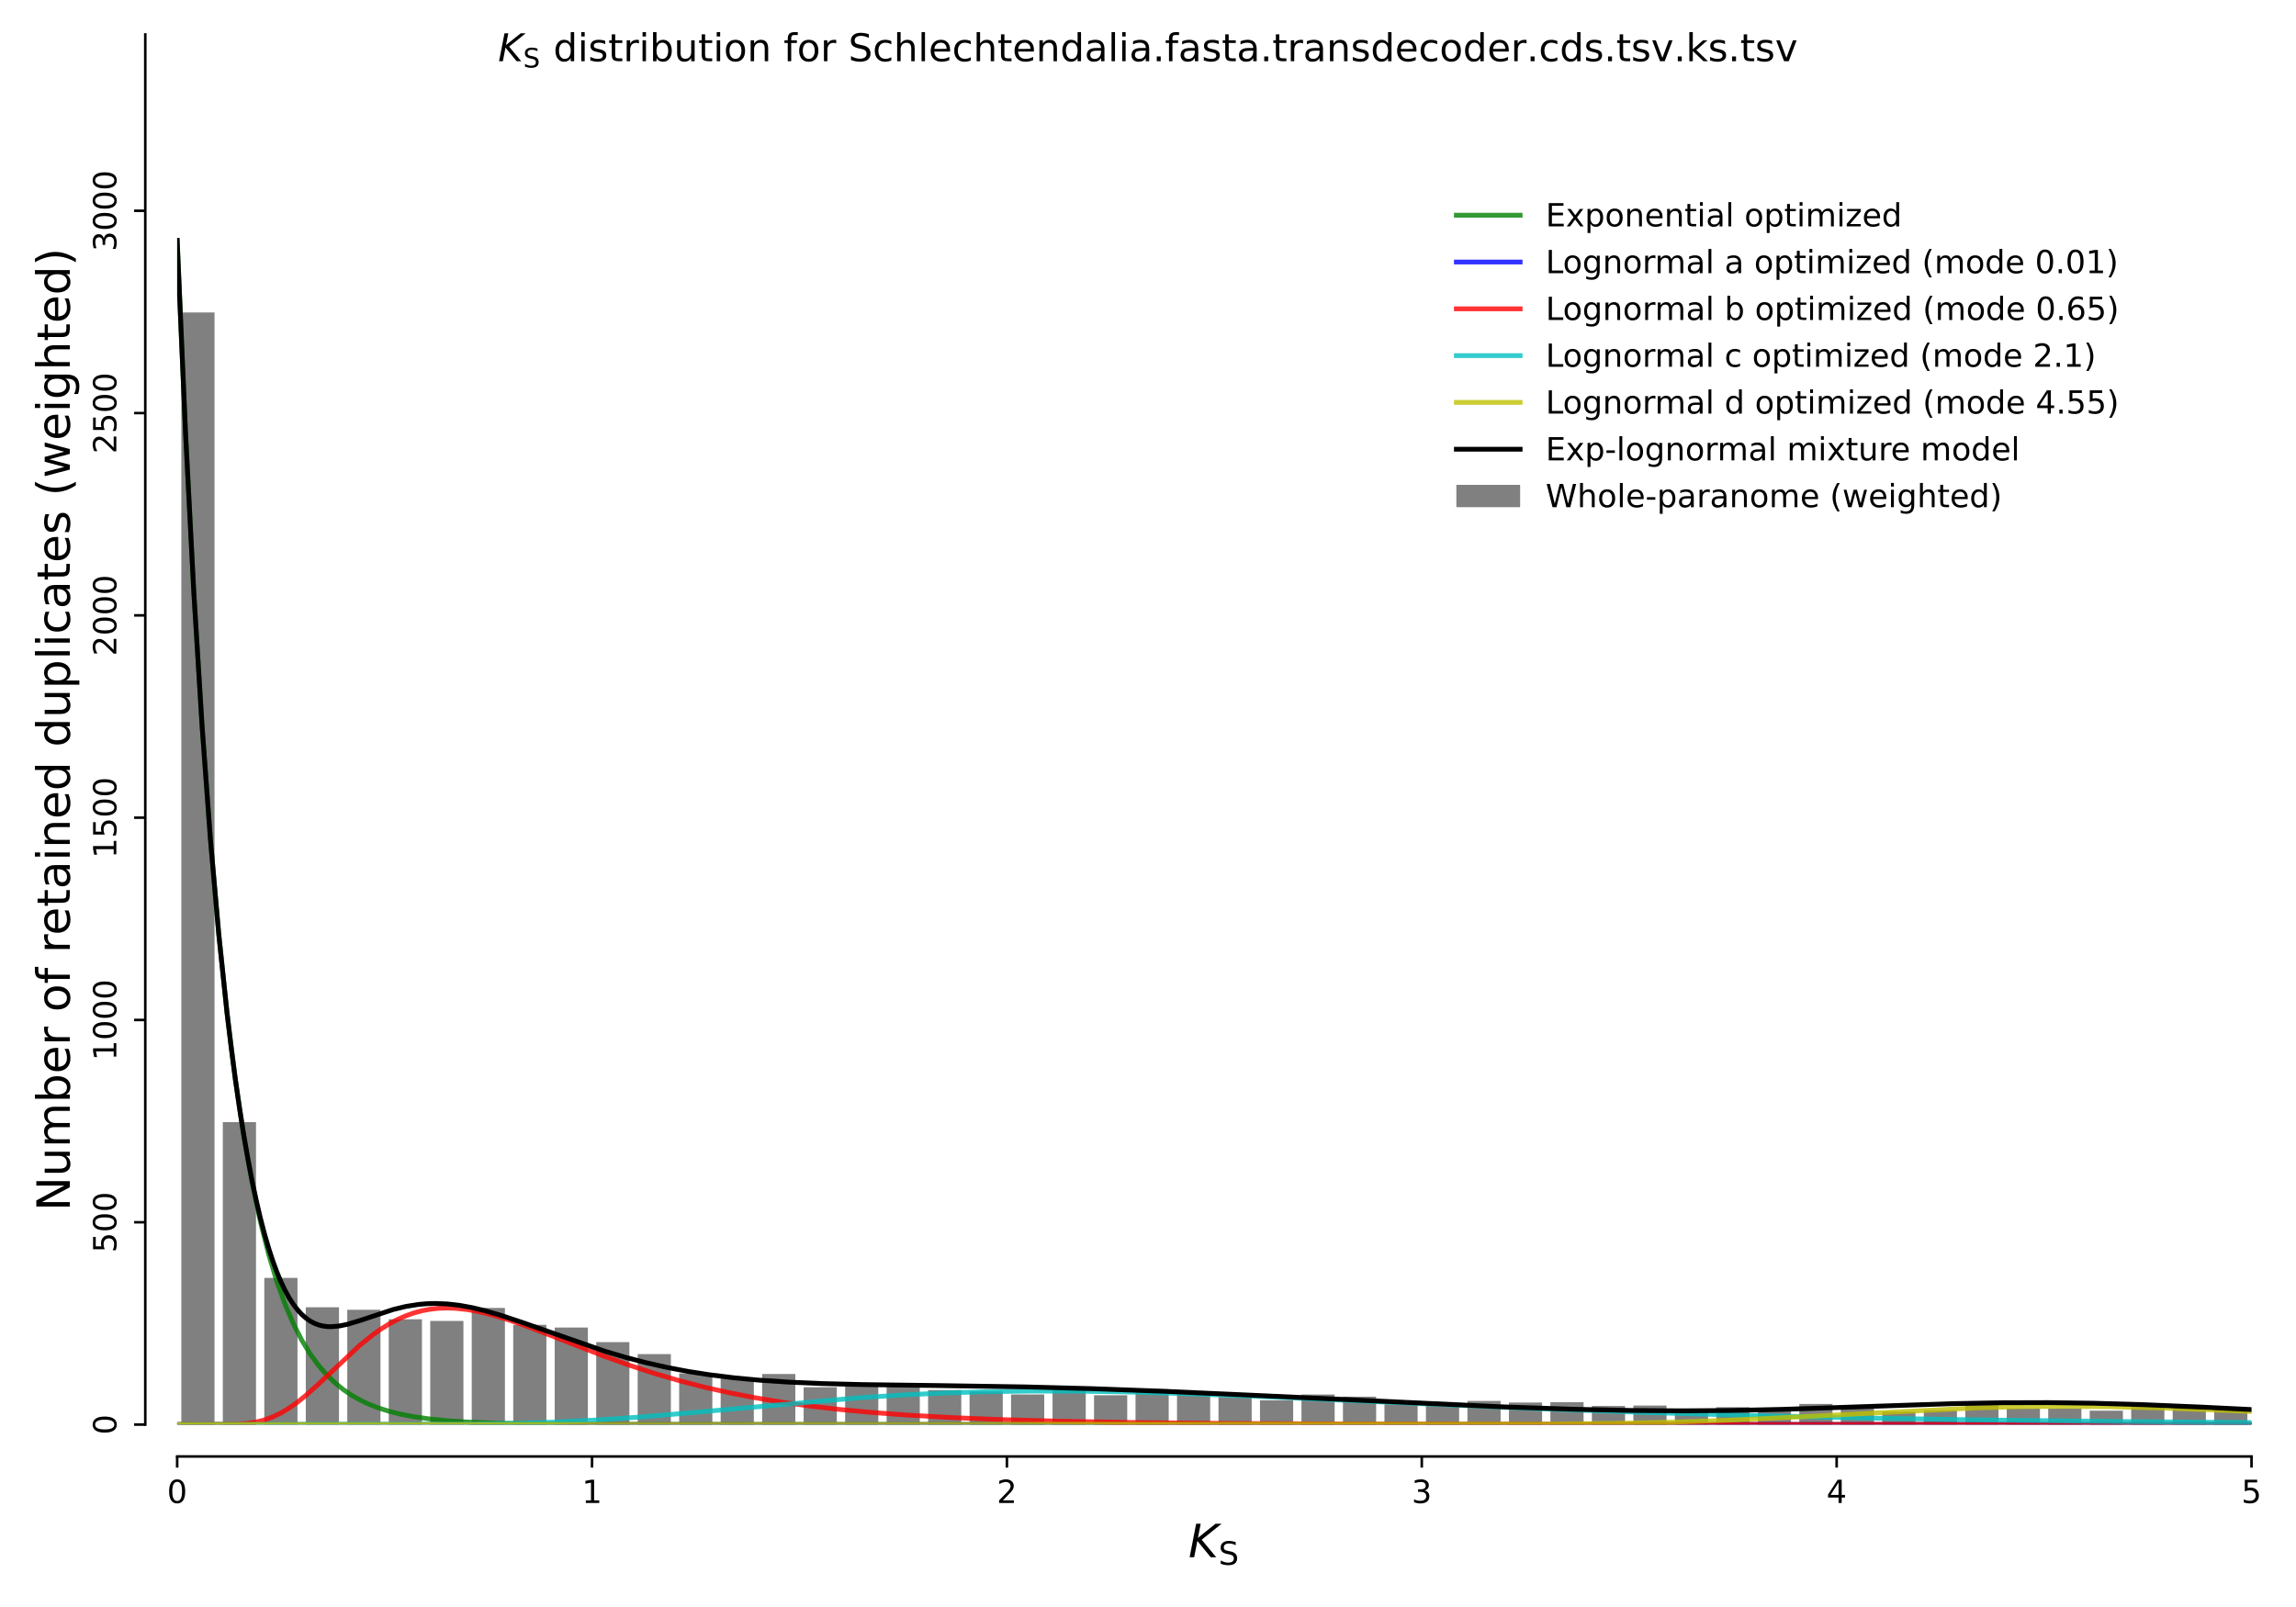 <?xml version="1.0" encoding="utf-8" standalone="no"?>
<!DOCTYPE svg PUBLIC "-//W3C//DTD SVG 1.1//EN"
  "http://www.w3.org/Graphics/SVG/1.1/DTD/svg11.dtd">
<!-- Created with matplotlib (https://matplotlib.org/) -->
<svg height="504pt" version="1.1" viewBox="0 0 720 504" width="720pt" xmlns="http://www.w3.org/2000/svg" xmlns:xlink="http://www.w3.org/1999/xlink">
 <defs>
  <style type="text/css">
*{stroke-linecap:butt;stroke-linejoin:round;}
  </style>
 </defs>
 <g id="figure_1">
  <g id="patch_1">
   <path d="M 0 504 
L 720 504 
L 720 0 
L 0 0 
z
" style="fill:#ffffff;"/>
  </g>
  <g id="axes_1">
   <g id="patch_2">
    <path d="M 55.56 446.784 
L 706.05 446.784 
L 706.05 10.8 
L 55.56 10.8 
z
" style="fill:#ffffff;"/>
   </g>
   <g id="patch_3">
    <path clip-path="url(#p85f66c6f54)" d="M 56.861 446.784 
L 67.269 446.784 
L 67.269 97.997 
L 56.861 97.997 
z
" style="fill:#808080;"/>
   </g>
   <g id="patch_4">
    <path clip-path="url(#p85f66c6f54)" d="M 69.871 446.784 
L 80.279 446.784 
L 80.279 351.941 
L 69.871 351.941 
z
" style="fill:#808080;"/>
   </g>
   <g id="patch_5">
    <path clip-path="url(#p85f66c6f54)" d="M 82.881 446.784 
L 93.288 446.784 
L 93.288 400.78 
L 82.881 400.78 
z
" style="fill:#808080;"/>
   </g>
   <g id="patch_6">
    <path clip-path="url(#p85f66c6f54)" d="M 95.89 446.784 
L 106.298 446.784 
L 106.298 410.005 
L 95.89 410.005 
z
" style="fill:#808080;"/>
   </g>
   <g id="patch_7">
    <path clip-path="url(#p85f66c6f54)" d="M 108.9 446.784 
L 119.308 446.784 
L 119.308 410.776 
L 108.9 410.776 
z
" style="fill:#808080;"/>
   </g>
   <g id="patch_8">
    <path clip-path="url(#p85f66c6f54)" d="M 121.91 446.784 
L 132.318 446.784 
L 132.318 413.751 
L 121.91 413.751 
z
" style="fill:#808080;"/>
   </g>
   <g id="patch_9">
    <path clip-path="url(#p85f66c6f54)" d="M 134.92 446.784 
L 145.328 446.784 
L 145.328 414.285 
L 134.92 414.285 
z
" style="fill:#808080;"/>
   </g>
   <g id="patch_10">
    <path clip-path="url(#p85f66c6f54)" d="M 147.93 446.784 
L 158.337 446.784 
L 158.337 410.208 
L 147.93 410.208 
z
" style="fill:#808080;"/>
   </g>
   <g id="patch_11">
    <path clip-path="url(#p85f66c6f54)" d="M 160.939 446.784 
L 171.347 446.784 
L 171.347 415.503 
L 160.939 415.503 
z
" style="fill:#808080;"/>
   </g>
   <g id="patch_12">
    <path clip-path="url(#p85f66c6f54)" d="M 173.949 446.784 
L 184.357 446.784 
L 184.357 416.353 
L 173.949 416.353 
z
" style="fill:#808080;"/>
   </g>
   <g id="patch_13">
    <path clip-path="url(#p85f66c6f54)" d="M 186.959 446.784 
L 197.367 446.784 
L 197.367 420.917 
L 186.959 420.917 
z
" style="fill:#808080;"/>
   </g>
   <g id="patch_14">
    <path clip-path="url(#p85f66c6f54)" d="M 199.969 446.784 
L 210.377 446.784 
L 210.377 424.685 
L 199.969 424.685 
z
" style="fill:#808080;"/>
   </g>
   <g id="patch_15">
    <path clip-path="url(#p85f66c6f54)" d="M 212.979 446.784 
L 223.386 446.784 
L 223.386 430.719 
L 212.979 430.719 
z
" style="fill:#808080;"/>
   </g>
   <g id="patch_16">
    <path clip-path="url(#p85f66c6f54)" d="M 225.988 446.784 
L 236.396 446.784 
L 236.396 432.061 
L 225.988 432.061 
z
" style="fill:#808080;"/>
   </g>
   <g id="patch_17">
    <path clip-path="url(#p85f66c6f54)" d="M 238.998 446.784 
L 249.406 446.784 
L 249.406 430.922 
L 238.998 430.922 
z
" style="fill:#808080;"/>
   </g>
   <g id="patch_18">
    <path clip-path="url(#p85f66c6f54)" d="M 252.008 446.784 
L 262.416 446.784 
L 262.416 435.08 
L 252.008 435.08 
z
" style="fill:#808080;"/>
   </g>
   <g id="patch_19">
    <path clip-path="url(#p85f66c6f54)" d="M 265.018 446.784 
L 275.426 446.784 
L 275.426 434.409 
L 265.018 434.409 
z
" style="fill:#808080;"/>
   </g>
   <g id="patch_20">
    <path clip-path="url(#p85f66c6f54)" d="M 278.028 446.784 
L 288.435 446.784 
L 288.435 434.802 
L 278.028 434.802 
z
" style="fill:#808080;"/>
   </g>
   <g id="patch_21">
    <path clip-path="url(#p85f66c6f54)" d="M 291.037 446.784 
L 301.445 446.784 
L 301.445 435.96 
L 291.037 435.96 
z
" style="fill:#808080;"/>
   </g>
   <g id="patch_22">
    <path clip-path="url(#p85f66c6f54)" d="M 304.047 446.784 
L 314.455 446.784 
L 314.455 436.384 
L 304.047 436.384 
z
" style="fill:#808080;"/>
   </g>
   <g id="patch_23">
    <path clip-path="url(#p85f66c6f54)" d="M 317.057 446.784 
L 327.465 446.784 
L 327.465 437.347 
L 317.057 437.347 
z
" style="fill:#808080;"/>
   </g>
   <g id="patch_24">
    <path clip-path="url(#p85f66c6f54)" d="M 330.067 446.784 
L 340.475 446.784 
L 340.475 435.802 
L 330.067 435.802 
z
" style="fill:#808080;"/>
   </g>
   <g id="patch_25">
    <path clip-path="url(#p85f66c6f54)" d="M 343.077 446.784 
L 353.484 446.784 
L 353.484 437.586 
L 343.077 437.586 
z
" style="fill:#808080;"/>
   </g>
   <g id="patch_26">
    <path clip-path="url(#p85f66c6f54)" d="M 356.086 446.784 
L 366.494 446.784 
L 366.494 435.678 
L 356.086 435.678 
z
" style="fill:#808080;"/>
   </g>
   <g id="patch_27">
    <path clip-path="url(#p85f66c6f54)" d="M 369.096 446.784 
L 379.504 446.784 
L 379.504 436.947 
L 369.096 436.947 
z
" style="fill:#808080;"/>
   </g>
   <g id="patch_28">
    <path clip-path="url(#p85f66c6f54)" d="M 382.106 446.784 
L 392.514 446.784 
L 392.514 438.172 
L 382.106 438.172 
z
" style="fill:#808080;"/>
   </g>
   <g id="patch_29">
    <path clip-path="url(#p85f66c6f54)" d="M 395.116 446.784 
L 405.524 446.784 
L 405.524 439.159 
L 395.116 439.159 
z
" style="fill:#808080;"/>
   </g>
   <g id="patch_30">
    <path clip-path="url(#p85f66c6f54)" d="M 408.126 446.784 
L 418.533 446.784 
L 418.533 437.355 
L 408.126 437.355 
z
" style="fill:#808080;"/>
   </g>
   <g id="patch_31">
    <path clip-path="url(#p85f66c6f54)" d="M 421.135 446.784 
L 431.543 446.784 
L 431.543 438.032 
L 421.135 438.032 
z
" style="fill:#808080;"/>
   </g>
   <g id="patch_32">
    <path clip-path="url(#p85f66c6f54)" d="M 434.145 446.784 
L 444.553 446.784 
L 444.553 440.4 
L 434.145 440.4 
z
" style="fill:#808080;"/>
   </g>
   <g id="patch_33">
    <path clip-path="url(#p85f66c6f54)" d="M 447.155 446.784 
L 457.563 446.784 
L 457.563 440.515 
L 447.155 440.515 
z
" style="fill:#808080;"/>
   </g>
   <g id="patch_34">
    <path clip-path="url(#p85f66c6f54)" d="M 460.165 446.784 
L 470.573 446.784 
L 470.573 439.38 
L 460.165 439.38 
z
" style="fill:#808080;"/>
   </g>
   <g id="patch_35">
    <path clip-path="url(#p85f66c6f54)" d="M 473.175 446.784 
L 483.582 446.784 
L 483.582 439.873 
L 473.175 439.873 
z
" style="fill:#808080;"/>
   </g>
   <g id="patch_36">
    <path clip-path="url(#p85f66c6f54)" d="M 486.184 446.784 
L 496.592 446.784 
L 496.592 439.751 
L 486.184 439.751 
z
" style="fill:#808080;"/>
   </g>
   <g id="patch_37">
    <path clip-path="url(#p85f66c6f54)" d="M 499.194 446.784 
L 509.602 446.784 
L 509.602 440.947 
L 499.194 440.947 
z
" style="fill:#808080;"/>
   </g>
   <g id="patch_38">
    <path clip-path="url(#p85f66c6f54)" d="M 512.204 446.784 
L 522.612 446.784 
L 522.612 440.819 
L 512.204 440.819 
z
" style="fill:#808080;"/>
   </g>
   <g id="patch_39">
    <path clip-path="url(#p85f66c6f54)" d="M 525.214 446.784 
L 535.622 446.784 
L 535.622 442.066 
L 525.214 442.066 
z
" style="fill:#808080;"/>
   </g>
   <g id="patch_40">
    <path clip-path="url(#p85f66c6f54)" d="M 538.224 446.784 
L 548.631 446.784 
L 548.631 441.337 
L 538.224 441.337 
z
" style="fill:#808080;"/>
   </g>
   <g id="patch_41">
    <path clip-path="url(#p85f66c6f54)" d="M 551.233 446.784 
L 561.641 446.784 
L 561.641 441.731 
L 551.233 441.731 
z
" style="fill:#808080;"/>
   </g>
   <g id="patch_42">
    <path clip-path="url(#p85f66c6f54)" d="M 564.243 446.784 
L 574.651 446.784 
L 574.651 440.317 
L 564.243 440.317 
z
" style="fill:#808080;"/>
   </g>
   <g id="patch_43">
    <path clip-path="url(#p85f66c6f54)" d="M 577.253 446.784 
L 587.661 446.784 
L 587.661 441.092 
L 577.253 441.092 
z
" style="fill:#808080;"/>
   </g>
   <g id="patch_44">
    <path clip-path="url(#p85f66c6f54)" d="M 590.263 446.784 
L 600.671 446.784 
L 600.671 442.73 
L 590.263 442.73 
z
" style="fill:#808080;"/>
   </g>
   <g id="patch_45">
    <path clip-path="url(#p85f66c6f54)" d="M 603.273 446.784 
L 613.68 446.784 
L 613.68 442.273 
L 603.273 442.273 
z
" style="fill:#808080;"/>
   </g>
   <g id="patch_46">
    <path clip-path="url(#p85f66c6f54)" d="M 616.282 446.784 
L 626.69 446.784 
L 626.69 440.358 
L 616.282 440.358 
z
" style="fill:#808080;"/>
   </g>
   <g id="patch_47">
    <path clip-path="url(#p85f66c6f54)" d="M 629.292 446.784 
L 639.7 446.784 
L 639.7 441.759 
L 629.292 441.759 
z
" style="fill:#808080;"/>
   </g>
   <g id="patch_48">
    <path clip-path="url(#p85f66c6f54)" d="M 642.302 446.784 
L 652.71 446.784 
L 652.71 441.762 
L 642.302 441.762 
z
" style="fill:#808080;"/>
   </g>
   <g id="patch_49">
    <path clip-path="url(#p85f66c6f54)" d="M 655.312 446.784 
L 665.72 446.784 
L 665.72 442.429 
L 655.312 442.429 
z
" style="fill:#808080;"/>
   </g>
   <g id="patch_50">
    <path clip-path="url(#p85f66c6f54)" d="M 668.322 446.784 
L 678.729 446.784 
L 678.729 440.282 
L 668.322 440.282 
z
" style="fill:#808080;"/>
   </g>
   <g id="patch_51">
    <path clip-path="url(#p85f66c6f54)" d="M 681.331 446.784 
L 691.739 446.784 
L 691.739 441.648 
L 681.331 441.648 
z
" style="fill:#808080;"/>
   </g>
   <g id="patch_52">
    <path clip-path="url(#p85f66c6f54)" d="M 694.341 446.784 
L 704.749 446.784 
L 704.749 441.423 
L 694.341 441.423 
z
" style="fill:#808080;"/>
   </g>
   <g id="matplotlib.axis_1">
    <g id="xtick_1">
     <g id="line2d_1">
      <defs>
       <path d="M 0 0 
L 0 3.5 
" id="m1d5f4c9d7f" style="stroke:#000000;stroke-width:0.8;"/>
      </defs>
      <g>
       <use style="stroke:#000000;stroke-width:0.8;" x="55.56" xlink:href="#m1d5f4c9d7f" y="456.784"/>
      </g>
     </g>
     <g id="text_1">
      <!-- 0 -->
      <defs>
       <path d="M 31.781 66.406 
Q 24.172 66.406 20.328 58.906 
Q 16.5 51.422 16.5 36.375 
Q 16.5 21.391 20.328 13.891 
Q 24.172 6.391 31.781 6.391 
Q 39.453 6.391 43.281 13.891 
Q 47.125 21.391 47.125 36.375 
Q 47.125 51.422 43.281 58.906 
Q 39.453 66.406 31.781 66.406 
z
M 31.781 74.219 
Q 44.047 74.219 50.516 64.516 
Q 56.984 54.828 56.984 36.375 
Q 56.984 17.969 50.516 8.266 
Q 44.047 -1.422 31.781 -1.422 
Q 19.531 -1.422 13.062 8.266 
Q 6.594 17.969 6.594 36.375 
Q 6.594 54.828 13.062 64.516 
Q 19.531 74.219 31.781 74.219 
z
" id="DejaVuSans-48"/>
      </defs>
      <g transform="translate(52.379 471.382)scale(0.1 -0.1)">
       <use xlink:href="#DejaVuSans-48"/>
      </g>
     </g>
    </g>
    <g id="xtick_2">
     <g id="line2d_2">
      <g>
       <use style="stroke:#000000;stroke-width:0.8;" x="185.658" xlink:href="#m1d5f4c9d7f" y="456.784"/>
      </g>
     </g>
     <g id="text_2">
      <!-- 1 -->
      <defs>
       <path d="M 12.406 8.297 
L 28.516 8.297 
L 28.516 63.922 
L 10.984 60.406 
L 10.984 69.391 
L 28.422 72.906 
L 38.281 72.906 
L 38.281 8.297 
L 54.391 8.297 
L 54.391 0 
L 12.406 0 
z
" id="DejaVuSans-49"/>
      </defs>
      <g transform="translate(182.477 471.382)scale(0.1 -0.1)">
       <use xlink:href="#DejaVuSans-49"/>
      </g>
     </g>
    </g>
    <g id="xtick_3">
     <g id="line2d_3">
      <g>
       <use style="stroke:#000000;stroke-width:0.8;" x="315.756" xlink:href="#m1d5f4c9d7f" y="456.784"/>
      </g>
     </g>
     <g id="text_3">
      <!-- 2 -->
      <defs>
       <path d="M 19.188 8.297 
L 53.609 8.297 
L 53.609 0 
L 7.328 0 
L 7.328 8.297 
Q 12.938 14.109 22.625 23.891 
Q 32.328 33.688 34.812 36.531 
Q 39.547 41.844 41.422 45.531 
Q 43.312 49.219 43.312 52.781 
Q 43.312 58.594 39.234 62.25 
Q 35.156 65.922 28.609 65.922 
Q 23.969 65.922 18.812 64.312 
Q 13.672 62.703 7.812 59.422 
L 7.812 69.391 
Q 13.766 71.781 18.938 73 
Q 24.125 74.219 28.422 74.219 
Q 39.75 74.219 46.484 68.547 
Q 53.219 62.891 53.219 53.422 
Q 53.219 48.922 51.531 44.891 
Q 49.859 40.875 45.406 35.406 
Q 44.188 33.984 37.641 27.219 
Q 31.109 20.453 19.188 8.297 
z
" id="DejaVuSans-50"/>
      </defs>
      <g transform="translate(312.575 471.382)scale(0.1 -0.1)">
       <use xlink:href="#DejaVuSans-50"/>
      </g>
     </g>
    </g>
    <g id="xtick_4">
     <g id="line2d_4">
      <g>
       <use style="stroke:#000000;stroke-width:0.8;" x="445.854" xlink:href="#m1d5f4c9d7f" y="456.784"/>
      </g>
     </g>
     <g id="text_4">
      <!-- 3 -->
      <defs>
       <path d="M 40.578 39.312 
Q 47.656 37.797 51.625 33 
Q 55.609 28.219 55.609 21.188 
Q 55.609 10.406 48.188 4.484 
Q 40.766 -1.422 27.094 -1.422 
Q 22.516 -1.422 17.656 -0.516 
Q 12.797 0.391 7.625 2.203 
L 7.625 11.719 
Q 11.719 9.328 16.594 8.109 
Q 21.484 6.891 26.812 6.891 
Q 36.078 6.891 40.938 10.547 
Q 45.797 14.203 45.797 21.188 
Q 45.797 27.641 41.281 31.266 
Q 36.766 34.906 28.719 34.906 
L 20.219 34.906 
L 20.219 43.016 
L 29.109 43.016 
Q 36.375 43.016 40.234 45.922 
Q 44.094 48.828 44.094 54.297 
Q 44.094 59.906 40.109 62.906 
Q 36.141 65.922 28.719 65.922 
Q 24.656 65.922 20.016 65.031 
Q 15.375 64.156 9.812 62.312 
L 9.812 71.094 
Q 15.438 72.656 20.344 73.438 
Q 25.25 74.219 29.594 74.219 
Q 40.828 74.219 47.359 69.109 
Q 53.906 64.016 53.906 55.328 
Q 53.906 49.266 50.438 45.094 
Q 46.969 40.922 40.578 39.312 
z
" id="DejaVuSans-51"/>
      </defs>
      <g transform="translate(442.673 471.382)scale(0.1 -0.1)">
       <use xlink:href="#DejaVuSans-51"/>
      </g>
     </g>
    </g>
    <g id="xtick_5">
     <g id="line2d_5">
      <g>
       <use style="stroke:#000000;stroke-width:0.8;" x="575.952" xlink:href="#m1d5f4c9d7f" y="456.784"/>
      </g>
     </g>
     <g id="text_5">
      <!-- 4 -->
      <defs>
       <path d="M 37.797 64.312 
L 12.891 25.391 
L 37.797 25.391 
z
M 35.203 72.906 
L 47.609 72.906 
L 47.609 25.391 
L 58.016 25.391 
L 58.016 17.188 
L 47.609 17.188 
L 47.609 0 
L 37.797 0 
L 37.797 17.188 
L 4.891 17.188 
L 4.891 26.703 
z
" id="DejaVuSans-52"/>
      </defs>
      <g transform="translate(572.771 471.382)scale(0.1 -0.1)">
       <use xlink:href="#DejaVuSans-52"/>
      </g>
     </g>
    </g>
    <g id="xtick_6">
     <g id="line2d_6">
      <g>
       <use style="stroke:#000000;stroke-width:0.8;" x="706.05" xlink:href="#m1d5f4c9d7f" y="456.784"/>
      </g>
     </g>
     <g id="text_6">
      <!-- 5 -->
      <defs>
       <path d="M 10.797 72.906 
L 49.516 72.906 
L 49.516 64.594 
L 19.828 64.594 
L 19.828 46.734 
Q 21.969 47.469 24.109 47.828 
Q 26.266 48.188 28.422 48.188 
Q 40.625 48.188 47.75 41.5 
Q 54.891 34.812 54.891 23.391 
Q 54.891 11.625 47.562 5.094 
Q 40.234 -1.422 26.906 -1.422 
Q 22.312 -1.422 17.547 -0.641 
Q 12.797 0.141 7.719 1.703 
L 7.719 11.625 
Q 12.109 9.234 16.797 8.062 
Q 21.484 6.891 26.703 6.891 
Q 35.156 6.891 40.078 11.328 
Q 45.016 15.766 45.016 23.391 
Q 45.016 31 40.078 35.438 
Q 35.156 39.891 26.703 39.891 
Q 22.75 39.891 18.812 39.016 
Q 14.891 38.141 10.797 36.281 
z
" id="DejaVuSans-53"/>
      </defs>
      <g transform="translate(702.869 471.382)scale(0.1 -0.1)">
       <use xlink:href="#DejaVuSans-53"/>
      </g>
     </g>
    </g>
    <g id="text_7">
     <!-- $K_\mathregular{S}$ -->
     <defs>
      <path d="M 16.891 72.906 
L 26.812 72.906 
L 20.797 42.188 
L 59.078 72.906 
L 72.219 72.906 
L 28.906 38.094 
L 60.594 0 
L 48.578 0 
L 19.484 35.5 
L 12.594 0 
L 2.688 0 
z
" id="DejaVuSans-Oblique-75"/>
      <path d="M 53.516 70.516 
L 53.516 60.891 
Q 47.906 63.578 42.922 64.891 
Q 37.938 66.219 33.297 66.219 
Q 25.25 66.219 20.875 63.094 
Q 16.5 59.969 16.5 54.203 
Q 16.5 49.359 19.406 46.891 
Q 22.312 44.438 30.422 42.922 
L 36.375 41.703 
Q 47.406 39.594 52.656 34.297 
Q 57.906 29 57.906 20.125 
Q 57.906 9.516 50.797 4.047 
Q 43.703 -1.422 29.984 -1.422 
Q 24.812 -1.422 18.969 -0.25 
Q 13.141 0.922 6.891 3.219 
L 6.891 13.375 
Q 12.891 10.016 18.656 8.297 
Q 24.422 6.594 29.984 6.594 
Q 38.422 6.594 43.016 9.906 
Q 47.609 13.234 47.609 19.391 
Q 47.609 24.75 44.312 27.781 
Q 41.016 30.812 33.5 32.328 
L 27.484 33.5 
Q 16.453 35.688 11.516 40.375 
Q 6.594 45.062 6.594 53.422 
Q 6.594 63.094 13.406 68.656 
Q 20.219 74.219 32.172 74.219 
Q 37.312 74.219 42.625 73.281 
Q 47.953 72.359 53.516 70.516 
z
" id="DejaVuSans-83"/>
     </defs>
     <g transform="translate(372.669 488.404)scale(0.144 -0.144)">
      <use transform="translate(0 0.094)" xlink:href="#DejaVuSans-Oblique-75"/>
      <use transform="translate(65.576 -16.312)scale(0.7)" xlink:href="#DejaVuSans-83"/>
     </g>
    </g>
   </g>
   <g id="matplotlib.axis_2">
    <g id="ytick_1">
     <g id="line2d_7">
      <defs>
       <path d="M 0 0 
L -3.5 0 
" id="m1389320393" style="stroke:#000000;stroke-width:0.8;"/>
      </defs>
      <g>
       <use style="stroke:#000000;stroke-width:0.8;" x="45.56" xlink:href="#m1389320393" y="446.784"/>
      </g>
     </g>
     <g id="text_8">
      <!-- 0 -->
      <g transform="translate(36.48 449.965)rotate(-90)scale(0.1 -0.1)">
       <use xlink:href="#DejaVuSans-48"/>
      </g>
     </g>
    </g>
    <g id="ytick_2">
     <g id="line2d_8">
      <g>
       <use style="stroke:#000000;stroke-width:0.8;" x="45.56" xlink:href="#m1389320393" y="383.338"/>
      </g>
     </g>
     <g id="text_9">
      <!-- 500 -->
      <g transform="translate(36.48 392.881)rotate(-90)scale(0.1 -0.1)">
       <use xlink:href="#DejaVuSans-53"/>
       <use x="63.623" xlink:href="#DejaVuSans-48"/>
       <use x="127.246" xlink:href="#DejaVuSans-48"/>
      </g>
     </g>
    </g>
    <g id="ytick_3">
     <g id="line2d_9">
      <g>
       <use style="stroke:#000000;stroke-width:0.8;" x="45.56" xlink:href="#m1389320393" y="319.891"/>
      </g>
     </g>
     <g id="text_10">
      <!-- 1000 -->
      <g transform="translate(36.48 332.616)rotate(-90)scale(0.1 -0.1)">
       <use xlink:href="#DejaVuSans-49"/>
       <use x="63.623" xlink:href="#DejaVuSans-48"/>
       <use x="127.246" xlink:href="#DejaVuSans-48"/>
       <use x="190.869" xlink:href="#DejaVuSans-48"/>
      </g>
     </g>
    </g>
    <g id="ytick_4">
     <g id="line2d_10">
      <g>
       <use style="stroke:#000000;stroke-width:0.8;" x="45.56" xlink:href="#m1389320393" y="256.445"/>
      </g>
     </g>
     <g id="text_11">
      <!-- 1500 -->
      <g transform="translate(36.48 269.17)rotate(-90)scale(0.1 -0.1)">
       <use xlink:href="#DejaVuSans-49"/>
       <use x="63.623" xlink:href="#DejaVuSans-53"/>
       <use x="127.246" xlink:href="#DejaVuSans-48"/>
       <use x="190.869" xlink:href="#DejaVuSans-48"/>
      </g>
     </g>
    </g>
    <g id="ytick_5">
     <g id="line2d_11">
      <g>
       <use style="stroke:#000000;stroke-width:0.8;" x="45.56" xlink:href="#m1389320393" y="192.999"/>
      </g>
     </g>
     <g id="text_12">
      <!-- 2000 -->
      <g transform="translate(36.48 205.724)rotate(-90)scale(0.1 -0.1)">
       <use xlink:href="#DejaVuSans-50"/>
       <use x="63.623" xlink:href="#DejaVuSans-48"/>
       <use x="127.246" xlink:href="#DejaVuSans-48"/>
       <use x="190.869" xlink:href="#DejaVuSans-48"/>
      </g>
     </g>
    </g>
    <g id="ytick_6">
     <g id="line2d_12">
      <g>
       <use style="stroke:#000000;stroke-width:0.8;" x="45.56" xlink:href="#m1389320393" y="129.552"/>
      </g>
     </g>
     <g id="text_13">
      <!-- 2500 -->
      <g transform="translate(36.48 142.277)rotate(-90)scale(0.1 -0.1)">
       <use xlink:href="#DejaVuSans-50"/>
       <use x="63.623" xlink:href="#DejaVuSans-53"/>
       <use x="127.246" xlink:href="#DejaVuSans-48"/>
       <use x="190.869" xlink:href="#DejaVuSans-48"/>
      </g>
     </g>
    </g>
    <g id="ytick_7">
     <g id="line2d_13">
      <g>
       <use style="stroke:#000000;stroke-width:0.8;" x="45.56" xlink:href="#m1389320393" y="66.106"/>
      </g>
     </g>
     <g id="text_14">
      <!-- 3000 -->
      <g transform="translate(36.48 78.831)rotate(-90)scale(0.1 -0.1)">
       <use xlink:href="#DejaVuSans-51"/>
       <use x="63.623" xlink:href="#DejaVuSans-48"/>
       <use x="127.246" xlink:href="#DejaVuSans-48"/>
       <use x="190.869" xlink:href="#DejaVuSans-48"/>
      </g>
     </g>
    </g>
    <g id="text_15">
     <!-- Number of retained duplicates (weighted) -->
     <defs>
      <path d="M 9.812 72.906 
L 23.094 72.906 
L 55.422 11.922 
L 55.422 72.906 
L 64.984 72.906 
L 64.984 0 
L 51.703 0 
L 19.391 60.984 
L 19.391 0 
L 9.812 0 
z
" id="DejaVuSans-78"/>
      <path d="M 8.5 21.578 
L 8.5 54.688 
L 17.484 54.688 
L 17.484 21.922 
Q 17.484 14.156 20.5 10.266 
Q 23.531 6.391 29.594 6.391 
Q 36.859 6.391 41.078 11.031 
Q 45.312 15.672 45.312 23.688 
L 45.312 54.688 
L 54.297 54.688 
L 54.297 0 
L 45.312 0 
L 45.312 8.406 
Q 42.047 3.422 37.719 1 
Q 33.406 -1.422 27.688 -1.422 
Q 18.266 -1.422 13.375 4.438 
Q 8.5 10.297 8.5 21.578 
z
M 31.109 56 
z
" id="DejaVuSans-117"/>
      <path d="M 52 44.188 
Q 55.375 50.25 60.062 53.125 
Q 64.75 56 71.094 56 
Q 79.641 56 84.281 50.016 
Q 88.922 44.047 88.922 33.016 
L 88.922 0 
L 79.891 0 
L 79.891 32.719 
Q 79.891 40.578 77.094 44.375 
Q 74.312 48.188 68.609 48.188 
Q 61.625 48.188 57.562 43.547 
Q 53.516 38.922 53.516 30.906 
L 53.516 0 
L 44.484 0 
L 44.484 32.719 
Q 44.484 40.625 41.703 44.406 
Q 38.922 48.188 33.109 48.188 
Q 26.219 48.188 22.156 43.531 
Q 18.109 38.875 18.109 30.906 
L 18.109 0 
L 9.078 0 
L 9.078 54.688 
L 18.109 54.688 
L 18.109 46.188 
Q 21.188 51.219 25.484 53.609 
Q 29.781 56 35.688 56 
Q 41.656 56 45.828 52.969 
Q 50 49.953 52 44.188 
z
" id="DejaVuSans-109"/>
      <path d="M 48.688 27.297 
Q 48.688 37.203 44.609 42.844 
Q 40.531 48.484 33.406 48.484 
Q 26.266 48.484 22.188 42.844 
Q 18.109 37.203 18.109 27.297 
Q 18.109 17.391 22.188 11.75 
Q 26.266 6.109 33.406 6.109 
Q 40.531 6.109 44.609 11.75 
Q 48.688 17.391 48.688 27.297 
z
M 18.109 46.391 
Q 20.953 51.266 25.266 53.625 
Q 29.594 56 35.594 56 
Q 45.562 56 51.781 48.094 
Q 58.016 40.188 58.016 27.297 
Q 58.016 14.406 51.781 6.484 
Q 45.562 -1.422 35.594 -1.422 
Q 29.594 -1.422 25.266 0.953 
Q 20.953 3.328 18.109 8.203 
L 18.109 0 
L 9.078 0 
L 9.078 75.984 
L 18.109 75.984 
z
" id="DejaVuSans-98"/>
      <path d="M 56.203 29.594 
L 56.203 25.203 
L 14.891 25.203 
Q 15.484 15.922 20.484 11.062 
Q 25.484 6.203 34.422 6.203 
Q 39.594 6.203 44.453 7.469 
Q 49.312 8.734 54.109 11.281 
L 54.109 2.781 
Q 49.266 0.734 44.188 -0.344 
Q 39.109 -1.422 33.891 -1.422 
Q 20.797 -1.422 13.156 6.188 
Q 5.516 13.812 5.516 26.812 
Q 5.516 40.234 12.766 48.109 
Q 20.016 56 32.328 56 
Q 43.359 56 49.781 48.891 
Q 56.203 41.797 56.203 29.594 
z
M 47.219 32.234 
Q 47.125 39.594 43.094 43.984 
Q 39.062 48.391 32.422 48.391 
Q 24.906 48.391 20.391 44.141 
Q 15.875 39.891 15.188 32.172 
z
" id="DejaVuSans-101"/>
      <path d="M 41.109 46.297 
Q 39.594 47.172 37.812 47.578 
Q 36.031 48 33.891 48 
Q 26.266 48 22.188 43.047 
Q 18.109 38.094 18.109 28.812 
L 18.109 0 
L 9.078 0 
L 9.078 54.688 
L 18.109 54.688 
L 18.109 46.188 
Q 20.953 51.172 25.484 53.578 
Q 30.031 56 36.531 56 
Q 37.453 56 38.578 55.875 
Q 39.703 55.766 41.062 55.516 
z
" id="DejaVuSans-114"/>
      <path id="DejaVuSans-32"/>
      <path d="M 30.609 48.391 
Q 23.391 48.391 19.188 42.75 
Q 14.984 37.109 14.984 27.297 
Q 14.984 17.484 19.156 11.844 
Q 23.344 6.203 30.609 6.203 
Q 37.797 6.203 41.984 11.859 
Q 46.188 17.531 46.188 27.297 
Q 46.188 37.016 41.984 42.703 
Q 37.797 48.391 30.609 48.391 
z
M 30.609 56 
Q 42.328 56 49.016 48.375 
Q 55.719 40.766 55.719 27.297 
Q 55.719 13.875 49.016 6.219 
Q 42.328 -1.422 30.609 -1.422 
Q 18.844 -1.422 12.172 6.219 
Q 5.516 13.875 5.516 27.297 
Q 5.516 40.766 12.172 48.375 
Q 18.844 56 30.609 56 
z
" id="DejaVuSans-111"/>
      <path d="M 37.109 75.984 
L 37.109 68.5 
L 28.516 68.5 
Q 23.688 68.5 21.797 66.547 
Q 19.922 64.594 19.922 59.516 
L 19.922 54.688 
L 34.719 54.688 
L 34.719 47.703 
L 19.922 47.703 
L 19.922 0 
L 10.891 0 
L 10.891 47.703 
L 2.297 47.703 
L 2.297 54.688 
L 10.891 54.688 
L 10.891 58.5 
Q 10.891 67.625 15.141 71.797 
Q 19.391 75.984 28.609 75.984 
z
" id="DejaVuSans-102"/>
      <path d="M 18.312 70.219 
L 18.312 54.688 
L 36.812 54.688 
L 36.812 47.703 
L 18.312 47.703 
L 18.312 18.016 
Q 18.312 11.328 20.141 9.422 
Q 21.969 7.516 27.594 7.516 
L 36.812 7.516 
L 36.812 0 
L 27.594 0 
Q 17.188 0 13.234 3.875 
Q 9.281 7.766 9.281 18.016 
L 9.281 47.703 
L 2.688 47.703 
L 2.688 54.688 
L 9.281 54.688 
L 9.281 70.219 
z
" id="DejaVuSans-116"/>
      <path d="M 34.281 27.484 
Q 23.391 27.484 19.188 25 
Q 14.984 22.516 14.984 16.5 
Q 14.984 11.719 18.141 8.906 
Q 21.297 6.109 26.703 6.109 
Q 34.188 6.109 38.703 11.406 
Q 43.219 16.703 43.219 25.484 
L 43.219 27.484 
z
M 52.203 31.203 
L 52.203 0 
L 43.219 0 
L 43.219 8.297 
Q 40.141 3.328 35.547 0.953 
Q 30.953 -1.422 24.312 -1.422 
Q 15.922 -1.422 10.953 3.297 
Q 6 8.016 6 15.922 
Q 6 25.141 12.172 29.828 
Q 18.359 34.516 30.609 34.516 
L 43.219 34.516 
L 43.219 35.406 
Q 43.219 41.609 39.141 45 
Q 35.062 48.391 27.688 48.391 
Q 23 48.391 18.547 47.266 
Q 14.109 46.141 10.016 43.891 
L 10.016 52.203 
Q 14.938 54.109 19.578 55.047 
Q 24.219 56 28.609 56 
Q 40.484 56 46.344 49.844 
Q 52.203 43.703 52.203 31.203 
z
" id="DejaVuSans-97"/>
      <path d="M 9.422 54.688 
L 18.406 54.688 
L 18.406 0 
L 9.422 0 
z
M 9.422 75.984 
L 18.406 75.984 
L 18.406 64.594 
L 9.422 64.594 
z
" id="DejaVuSans-105"/>
      <path d="M 54.891 33.016 
L 54.891 0 
L 45.906 0 
L 45.906 32.719 
Q 45.906 40.484 42.875 44.328 
Q 39.844 48.188 33.797 48.188 
Q 26.516 48.188 22.312 43.547 
Q 18.109 38.922 18.109 30.906 
L 18.109 0 
L 9.078 0 
L 9.078 54.688 
L 18.109 54.688 
L 18.109 46.188 
Q 21.344 51.125 25.703 53.562 
Q 30.078 56 35.797 56 
Q 45.219 56 50.047 50.172 
Q 54.891 44.344 54.891 33.016 
z
" id="DejaVuSans-110"/>
      <path d="M 45.406 46.391 
L 45.406 75.984 
L 54.391 75.984 
L 54.391 0 
L 45.406 0 
L 45.406 8.203 
Q 42.578 3.328 38.25 0.953 
Q 33.938 -1.422 27.875 -1.422 
Q 17.969 -1.422 11.734 6.484 
Q 5.516 14.406 5.516 27.297 
Q 5.516 40.188 11.734 48.094 
Q 17.969 56 27.875 56 
Q 33.938 56 38.25 53.625 
Q 42.578 51.266 45.406 46.391 
z
M 14.797 27.297 
Q 14.797 17.391 18.875 11.75 
Q 22.953 6.109 30.078 6.109 
Q 37.203 6.109 41.297 11.75 
Q 45.406 17.391 45.406 27.297 
Q 45.406 37.203 41.297 42.844 
Q 37.203 48.484 30.078 48.484 
Q 22.953 48.484 18.875 42.844 
Q 14.797 37.203 14.797 27.297 
z
" id="DejaVuSans-100"/>
      <path d="M 18.109 8.203 
L 18.109 -20.797 
L 9.078 -20.797 
L 9.078 54.688 
L 18.109 54.688 
L 18.109 46.391 
Q 20.953 51.266 25.266 53.625 
Q 29.594 56 35.594 56 
Q 45.562 56 51.781 48.094 
Q 58.016 40.188 58.016 27.297 
Q 58.016 14.406 51.781 6.484 
Q 45.562 -1.422 35.594 -1.422 
Q 29.594 -1.422 25.266 0.953 
Q 20.953 3.328 18.109 8.203 
z
M 48.688 27.297 
Q 48.688 37.203 44.609 42.844 
Q 40.531 48.484 33.406 48.484 
Q 26.266 48.484 22.188 42.844 
Q 18.109 37.203 18.109 27.297 
Q 18.109 17.391 22.188 11.75 
Q 26.266 6.109 33.406 6.109 
Q 40.531 6.109 44.609 11.75 
Q 48.688 17.391 48.688 27.297 
z
" id="DejaVuSans-112"/>
      <path d="M 9.422 75.984 
L 18.406 75.984 
L 18.406 0 
L 9.422 0 
z
" id="DejaVuSans-108"/>
      <path d="M 48.781 52.594 
L 48.781 44.188 
Q 44.969 46.297 41.141 47.344 
Q 37.312 48.391 33.406 48.391 
Q 24.656 48.391 19.812 42.844 
Q 14.984 37.312 14.984 27.297 
Q 14.984 17.281 19.812 11.734 
Q 24.656 6.203 33.406 6.203 
Q 37.312 6.203 41.141 7.25 
Q 44.969 8.297 48.781 10.406 
L 48.781 2.094 
Q 45.016 0.344 40.984 -0.531 
Q 36.969 -1.422 32.422 -1.422 
Q 20.062 -1.422 12.781 6.344 
Q 5.516 14.109 5.516 27.297 
Q 5.516 40.672 12.859 48.328 
Q 20.219 56 33.016 56 
Q 37.156 56 41.109 55.141 
Q 45.062 54.297 48.781 52.594 
z
" id="DejaVuSans-99"/>
      <path d="M 44.281 53.078 
L 44.281 44.578 
Q 40.484 46.531 36.375 47.5 
Q 32.281 48.484 27.875 48.484 
Q 21.188 48.484 17.844 46.438 
Q 14.5 44.391 14.5 40.281 
Q 14.5 37.156 16.891 35.375 
Q 19.281 33.594 26.516 31.984 
L 29.594 31.297 
Q 39.156 29.25 43.188 25.516 
Q 47.219 21.781 47.219 15.094 
Q 47.219 7.469 41.188 3.016 
Q 35.156 -1.422 24.609 -1.422 
Q 20.219 -1.422 15.453 -0.562 
Q 10.688 0.297 5.422 2 
L 5.422 11.281 
Q 10.406 8.688 15.234 7.391 
Q 20.062 6.109 24.812 6.109 
Q 31.156 6.109 34.562 8.281 
Q 37.984 10.453 37.984 14.406 
Q 37.984 18.062 35.516 20.016 
Q 33.062 21.969 24.703 23.781 
L 21.578 24.516 
Q 13.234 26.266 9.516 29.906 
Q 5.812 33.547 5.812 39.891 
Q 5.812 47.609 11.281 51.797 
Q 16.75 56 26.812 56 
Q 31.781 56 36.172 55.266 
Q 40.578 54.547 44.281 53.078 
z
" id="DejaVuSans-115"/>
      <path d="M 31 75.875 
Q 24.469 64.656 21.281 53.656 
Q 18.109 42.672 18.109 31.391 
Q 18.109 20.125 21.312 9.062 
Q 24.516 -2 31 -13.188 
L 23.188 -13.188 
Q 15.875 -1.703 12.234 9.375 
Q 8.594 20.453 8.594 31.391 
Q 8.594 42.281 12.203 53.312 
Q 15.828 64.359 23.188 75.875 
z
" id="DejaVuSans-40"/>
      <path d="M 4.203 54.688 
L 13.188 54.688 
L 24.422 12.016 
L 35.594 54.688 
L 46.188 54.688 
L 57.422 12.016 
L 68.609 54.688 
L 77.594 54.688 
L 63.281 0 
L 52.688 0 
L 40.922 44.828 
L 29.109 0 
L 18.5 0 
z
" id="DejaVuSans-119"/>
      <path d="M 45.406 27.984 
Q 45.406 37.75 41.375 43.109 
Q 37.359 48.484 30.078 48.484 
Q 22.859 48.484 18.828 43.109 
Q 14.797 37.75 14.797 27.984 
Q 14.797 18.266 18.828 12.891 
Q 22.859 7.516 30.078 7.516 
Q 37.359 7.516 41.375 12.891 
Q 45.406 18.266 45.406 27.984 
z
M 54.391 6.781 
Q 54.391 -7.172 48.188 -13.984 
Q 42 -20.797 29.203 -20.797 
Q 24.469 -20.797 20.266 -20.094 
Q 16.062 -19.391 12.109 -17.922 
L 12.109 -9.188 
Q 16.062 -11.328 19.922 -12.344 
Q 23.781 -13.375 27.781 -13.375 
Q 36.625 -13.375 41.016 -8.766 
Q 45.406 -4.156 45.406 5.172 
L 45.406 9.625 
Q 42.625 4.781 38.281 2.391 
Q 33.938 0 27.875 0 
Q 17.828 0 11.672 7.656 
Q 5.516 15.328 5.516 27.984 
Q 5.516 40.672 11.672 48.328 
Q 17.828 56 27.875 56 
Q 33.938 56 38.281 53.609 
Q 42.625 51.219 45.406 46.391 
L 45.406 54.688 
L 54.391 54.688 
z
" id="DejaVuSans-103"/>
      <path d="M 54.891 33.016 
L 54.891 0 
L 45.906 0 
L 45.906 32.719 
Q 45.906 40.484 42.875 44.328 
Q 39.844 48.188 33.797 48.188 
Q 26.516 48.188 22.312 43.547 
Q 18.109 38.922 18.109 30.906 
L 18.109 0 
L 9.078 0 
L 9.078 75.984 
L 18.109 75.984 
L 18.109 46.188 
Q 21.344 51.125 25.703 53.562 
Q 30.078 56 35.797 56 
Q 45.219 56 50.047 50.172 
Q 54.891 44.344 54.891 33.016 
z
" id="DejaVuSans-104"/>
      <path d="M 8.016 75.875 
L 15.828 75.875 
Q 23.141 64.359 26.781 53.312 
Q 30.422 42.281 30.422 31.391 
Q 30.422 20.453 26.781 9.375 
Q 23.141 -1.703 15.828 -13.188 
L 8.016 -13.188 
Q 14.5 -2 17.703 9.062 
Q 20.906 20.125 20.906 31.391 
Q 20.906 42.672 17.703 53.656 
Q 14.5 64.656 8.016 75.875 
z
" id="DejaVuSans-41"/>
     </defs>
     <g transform="translate(21.887 379.811)rotate(-90)scale(0.144 -0.144)">
      <use xlink:href="#DejaVuSans-78"/>
      <use x="74.805" xlink:href="#DejaVuSans-117"/>
      <use x="138.184" xlink:href="#DejaVuSans-109"/>
      <use x="235.596" xlink:href="#DejaVuSans-98"/>
      <use x="299.072" xlink:href="#DejaVuSans-101"/>
      <use x="360.596" xlink:href="#DejaVuSans-114"/>
      <use x="401.709" xlink:href="#DejaVuSans-32"/>
      <use x="433.496" xlink:href="#DejaVuSans-111"/>
      <use x="494.678" xlink:href="#DejaVuSans-102"/>
      <use x="529.883" xlink:href="#DejaVuSans-32"/>
      <use x="561.67" xlink:href="#DejaVuSans-114"/>
      <use x="600.533" xlink:href="#DejaVuSans-101"/>
      <use x="662.057" xlink:href="#DejaVuSans-116"/>
      <use x="701.266" xlink:href="#DejaVuSans-97"/>
      <use x="762.545" xlink:href="#DejaVuSans-105"/>
      <use x="790.328" xlink:href="#DejaVuSans-110"/>
      <use x="853.707" xlink:href="#DejaVuSans-101"/>
      <use x="915.23" xlink:href="#DejaVuSans-100"/>
      <use x="978.707" xlink:href="#DejaVuSans-32"/>
      <use x="1010.494" xlink:href="#DejaVuSans-100"/>
      <use x="1073.971" xlink:href="#DejaVuSans-117"/>
      <use x="1137.35" xlink:href="#DejaVuSans-112"/>
      <use x="1200.826" xlink:href="#DejaVuSans-108"/>
      <use x="1228.609" xlink:href="#DejaVuSans-105"/>
      <use x="1256.393" xlink:href="#DejaVuSans-99"/>
      <use x="1311.373" xlink:href="#DejaVuSans-97"/>
      <use x="1372.652" xlink:href="#DejaVuSans-116"/>
      <use x="1411.861" xlink:href="#DejaVuSans-101"/>
      <use x="1473.385" xlink:href="#DejaVuSans-115"/>
      <use x="1525.484" xlink:href="#DejaVuSans-32"/>
      <use x="1557.271" xlink:href="#DejaVuSans-40"/>
      <use x="1596.285" xlink:href="#DejaVuSans-119"/>
      <use x="1678.072" xlink:href="#DejaVuSans-101"/>
      <use x="1739.596" xlink:href="#DejaVuSans-105"/>
      <use x="1767.379" xlink:href="#DejaVuSans-103"/>
      <use x="1830.855" xlink:href="#DejaVuSans-104"/>
      <use x="1894.234" xlink:href="#DejaVuSans-116"/>
      <use x="1933.443" xlink:href="#DejaVuSans-101"/>
      <use x="1994.967" xlink:href="#DejaVuSans-100"/>
      <use x="2058.443" xlink:href="#DejaVuSans-41"/>
     </g>
    </g>
   </g>
   <g id="line2d_14">
    <path clip-path="url(#p85f66c6f54)" d="M 55.56 75.368 
L 58.167 135.389 
L 60.774 185.711 
L 63.382 227.901 
L 65.989 263.273 
L 68.596 292.928 
L 71.203 317.792 
L 73.81 338.637 
L 76.417 356.114 
L 79.025 370.766 
L 81.632 383.051 
L 84.239 393.35 
L 86.846 401.985 
L 89.453 409.225 
L 92.06 415.294 
L 94.668 420.383 
L 97.275 424.649 
L 99.882 428.226 
L 102.489 431.225 
L 105.096 433.74 
L 107.703 435.848 
L 110.311 437.615 
L 112.918 439.097 
L 115.525 440.339 
L 118.132 441.38 
L 122.043 442.636 
L 125.954 443.6 
L 129.864 444.339 
L 135.079 445.066 
L 140.293 445.576 
L 146.811 446.007 
L 155.936 446.365 
L 168.972 446.61 
L 189.829 446.742 
L 244.58 446.783 
L 706.05 446.784 
L 706.05 446.784 
" style="fill:none;stroke:#008000;stroke-linecap:square;stroke-opacity:0.8;stroke-width:1.5;"/>
   </g>
   <g id="line2d_15">
    <path clip-path="url(#p85f66c6f54)" d="M 55.56 446.784 
L 706.05 446.784 
L 706.05 446.784 
" style="fill:none;stroke:#0000ff;stroke-linecap:square;stroke-opacity:0.8;stroke-width:1.5;"/>
   </g>
   <g id="line2d_16">
    <path clip-path="url(#p85f66c6f54)" d="M 55.56 446.784 
L 73.81 446.689 
L 77.721 446.394 
L 80.328 445.98 
L 82.935 445.324 
L 85.543 444.381 
L 88.15 443.126 
L 90.757 441.559 
L 93.364 439.702 
L 95.971 437.594 
L 99.882 434.081 
L 112.918 421.831 
L 116.829 418.687 
L 119.436 416.842 
L 122.043 415.218 
L 124.65 413.826 
L 127.257 412.67 
L 129.864 411.749 
L 132.472 411.055 
L 135.079 410.578 
L 137.686 410.307 
L 140.293 410.227 
L 142.9 410.321 
L 146.811 410.755 
L 150.722 411.488 
L 154.633 412.466 
L 159.847 414.064 
L 165.061 415.899 
L 172.883 418.899 
L 189.829 425.485 
L 197.651 428.277 
L 205.473 430.822 
L 213.294 433.098 
L 221.116 435.104 
L 228.937 436.854 
L 236.759 438.366 
L 244.58 439.664 
L 253.705 440.94 
L 262.83 441.995 
L 273.259 442.974 
L 284.991 443.841 
L 298.027 444.574 
L 313.67 445.216 
L 331.92 445.73 
L 355.385 446.148 
L 385.368 446.447 
L 429.69 446.648 
L 510.512 446.756 
L 706.05 446.783 
L 706.05 446.783 
" style="fill:none;stroke:#ff0000;stroke-linecap:square;stroke-opacity:0.8;stroke-width:1.5;"/>
   </g>
   <g id="line2d_17">
    <path clip-path="url(#p85f66c6f54)" d="M 55.56 446.784 
L 145.508 446.679 
L 161.151 446.422 
L 174.186 445.999 
L 187.222 445.341 
L 200.258 444.45 
L 215.901 443.133 
L 269.348 438.372 
L 283.688 437.461 
L 296.724 436.854 
L 309.759 436.464 
L 322.795 436.283 
L 337.135 436.302 
L 352.778 436.543 
L 371.028 437.052 
L 394.493 437.948 
L 437.511 439.876 
L 480.529 441.717 
L 514.423 442.937 
L 547.012 443.887 
L 582.209 444.683 
L 621.317 445.333 
L 665.639 445.842 
L 706.05 446.153 
L 706.05 446.153 
" style="fill:none;stroke:#00bfbf;stroke-linecap:square;stroke-opacity:0.8;stroke-width:1.5;"/>
   </g>
   <g id="line2d_18">
    <path clip-path="url(#p85f66c6f54)" d="M 55.56 446.784 
L 483.137 446.673 
L 506.601 446.419 
L 524.851 446.015 
L 541.798 445.428 
L 560.048 444.571 
L 620.013 441.524 
L 634.353 441.173 
L 647.389 441.072 
L 661.728 441.198 
L 677.371 441.579 
L 696.925 442.309 
L 706.05 442.706 
L 706.05 442.706 
" style="fill:none;stroke:#bfbf00;stroke-linecap:square;stroke-opacity:0.8;stroke-width:1.5;"/>
   </g>
   <g id="line2d_19">
    <path clip-path="url(#p85f66c6f54)" d="M 55.56 75.368 
L 58.167 135.389 
L 60.774 185.711 
L 63.382 227.901 
L 65.989 263.272 
L 68.596 292.923 
L 71.203 317.764 
L 72.507 328.62 
L 73.81 338.542 
L 75.114 347.599 
L 76.417 355.857 
L 77.721 363.372 
L 79.025 370.196 
L 80.328 376.375 
L 81.632 381.952 
L 82.935 386.967 
L 84.239 391.456 
L 85.543 395.454 
L 86.846 398.994 
L 88.15 402.106 
L 89.453 404.822 
L 90.757 407.168 
L 92.06 409.175 
L 93.364 410.869 
L 94.668 412.275 
L 95.971 413.42 
L 97.275 414.328 
L 98.578 415.021 
L 99.882 415.523 
L 101.186 415.855 
L 102.489 416.037 
L 103.793 416.087 
L 106.4 415.867 
L 109.007 415.324 
L 112.918 414.143 
L 123.347 410.687 
L 127.257 409.741 
L 131.168 409.113 
L 133.775 408.883 
L 136.382 408.803 
L 140.293 408.956 
L 144.204 409.409 
L 148.115 410.124 
L 152.025 411.058 
L 157.24 412.57 
L 163.758 414.747 
L 189.829 423.839 
L 196.347 425.756 
L 202.865 427.448 
L 209.383 428.906 
L 215.901 430.138 
L 222.419 431.156 
L 230.241 432.125 
L 238.062 432.857 
L 247.187 433.466 
L 257.616 433.918 
L 270.652 434.244 
L 294.116 434.55 
L 321.492 434.971 
L 342.349 435.518 
L 364.51 436.324 
L 393.189 437.607 
L 471.404 441.236 
L 493.565 441.98 
L 511.816 442.365 
L 527.459 442.476 
L 543.102 442.358 
L 558.745 442.02 
L 579.602 441.326 
L 612.192 440.224 
L 627.835 439.937 
L 642.174 439.899 
L 656.514 440.092 
L 672.157 440.542 
L 690.407 441.304 
L 706.05 442.074 
L 706.05 442.074 
" style="fill:none;stroke:#000000;stroke-linecap:square;stroke-width:1.5;"/>
   </g>
   <g id="patch_53">
    <path d="M 45.56 446.784 
L 45.56 10.8 
" style="fill:none;stroke:#000000;stroke-linecap:square;stroke-linejoin:miter;stroke-width:0.8;"/>
   </g>
   <g id="patch_54">
    <path d="M 55.56 456.784 
L 706.05 456.784 
" style="fill:none;stroke:#000000;stroke-linecap:square;stroke-linejoin:miter;stroke-width:0.8;"/>
   </g>
   <g id="legend_1">
    <g id="line2d_20">
     <path d="M 456.697 67.497 
L 476.697 67.497 
" style="fill:none;stroke:#008000;stroke-linecap:square;stroke-opacity:0.8;stroke-width:1.5;"/>
    </g>
    <g id="line2d_21"/>
    <g id="text_16">
     <!-- Exponential optimized -->
     <defs>
      <path d="M 9.812 72.906 
L 55.906 72.906 
L 55.906 64.594 
L 19.672 64.594 
L 19.672 43.016 
L 54.391 43.016 
L 54.391 34.719 
L 19.672 34.719 
L 19.672 8.297 
L 56.781 8.297 
L 56.781 0 
L 9.812 0 
z
" id="DejaVuSans-69"/>
      <path d="M 54.891 54.688 
L 35.109 28.078 
L 55.906 0 
L 45.312 0 
L 29.391 21.484 
L 13.484 0 
L 2.875 0 
L 24.125 28.609 
L 4.688 54.688 
L 15.281 54.688 
L 29.781 35.203 
L 44.281 54.688 
z
" id="DejaVuSans-120"/>
      <path d="M 5.516 54.688 
L 48.188 54.688 
L 48.188 46.484 
L 14.406 7.172 
L 48.188 7.172 
L 48.188 0 
L 4.297 0 
L 4.297 8.203 
L 38.094 47.516 
L 5.516 47.516 
z
" id="DejaVuSans-122"/>
     </defs>
     <g transform="translate(484.697 70.997)scale(0.1 -0.1)">
      <use xlink:href="#DejaVuSans-69"/>
      <use x="63.184" xlink:href="#DejaVuSans-120"/>
      <use x="122.363" xlink:href="#DejaVuSans-112"/>
      <use x="185.84" xlink:href="#DejaVuSans-111"/>
      <use x="247.021" xlink:href="#DejaVuSans-110"/>
      <use x="310.4" xlink:href="#DejaVuSans-101"/>
      <use x="371.924" xlink:href="#DejaVuSans-110"/>
      <use x="435.303" xlink:href="#DejaVuSans-116"/>
      <use x="474.512" xlink:href="#DejaVuSans-105"/>
      <use x="502.295" xlink:href="#DejaVuSans-97"/>
      <use x="563.574" xlink:href="#DejaVuSans-108"/>
      <use x="591.357" xlink:href="#DejaVuSans-32"/>
      <use x="623.145" xlink:href="#DejaVuSans-111"/>
      <use x="684.326" xlink:href="#DejaVuSans-112"/>
      <use x="747.803" xlink:href="#DejaVuSans-116"/>
      <use x="787.012" xlink:href="#DejaVuSans-105"/>
      <use x="814.795" xlink:href="#DejaVuSans-109"/>
      <use x="912.207" xlink:href="#DejaVuSans-105"/>
      <use x="939.99" xlink:href="#DejaVuSans-122"/>
      <use x="992.48" xlink:href="#DejaVuSans-101"/>
      <use x="1054.004" xlink:href="#DejaVuSans-100"/>
     </g>
    </g>
    <g id="line2d_22">
     <path d="M 456.697 82.175 
L 476.697 82.175 
" style="fill:none;stroke:#0000ff;stroke-linecap:square;stroke-opacity:0.8;stroke-width:1.5;"/>
    </g>
    <g id="line2d_23"/>
    <g id="text_17">
     <!-- Lognormal a optimized (mode 0.01) -->
     <defs>
      <path d="M 9.812 72.906 
L 19.672 72.906 
L 19.672 8.297 
L 55.172 8.297 
L 55.172 0 
L 9.812 0 
z
" id="DejaVuSans-76"/>
      <path d="M 10.688 12.406 
L 21 12.406 
L 21 0 
L 10.688 0 
z
" id="DejaVuSans-46"/>
     </defs>
     <g transform="translate(484.697 85.675)scale(0.1 -0.1)">
      <use xlink:href="#DejaVuSans-76"/>
      <use x="53.963" xlink:href="#DejaVuSans-111"/>
      <use x="115.145" xlink:href="#DejaVuSans-103"/>
      <use x="178.621" xlink:href="#DejaVuSans-110"/>
      <use x="242" xlink:href="#DejaVuSans-111"/>
      <use x="303.182" xlink:href="#DejaVuSans-114"/>
      <use x="342.545" xlink:href="#DejaVuSans-109"/>
      <use x="439.957" xlink:href="#DejaVuSans-97"/>
      <use x="501.236" xlink:href="#DejaVuSans-108"/>
      <use x="529.02" xlink:href="#DejaVuSans-32"/>
      <use x="560.807" xlink:href="#DejaVuSans-97"/>
      <use x="622.086" xlink:href="#DejaVuSans-32"/>
      <use x="653.873" xlink:href="#DejaVuSans-111"/>
      <use x="715.055" xlink:href="#DejaVuSans-112"/>
      <use x="778.531" xlink:href="#DejaVuSans-116"/>
      <use x="817.74" xlink:href="#DejaVuSans-105"/>
      <use x="845.523" xlink:href="#DejaVuSans-109"/>
      <use x="942.936" xlink:href="#DejaVuSans-105"/>
      <use x="970.719" xlink:href="#DejaVuSans-122"/>
      <use x="1023.209" xlink:href="#DejaVuSans-101"/>
      <use x="1084.732" xlink:href="#DejaVuSans-100"/>
      <use x="1148.209" xlink:href="#DejaVuSans-32"/>
      <use x="1179.996" xlink:href="#DejaVuSans-40"/>
      <use x="1219.01" xlink:href="#DejaVuSans-109"/>
      <use x="1316.422" xlink:href="#DejaVuSans-111"/>
      <use x="1377.604" xlink:href="#DejaVuSans-100"/>
      <use x="1441.08" xlink:href="#DejaVuSans-101"/>
      <use x="1502.604" xlink:href="#DejaVuSans-32"/>
      <use x="1534.391" xlink:href="#DejaVuSans-48"/>
      <use x="1598.014" xlink:href="#DejaVuSans-46"/>
      <use x="1629.801" xlink:href="#DejaVuSans-48"/>
      <use x="1693.424" xlink:href="#DejaVuSans-49"/>
      <use x="1757.047" xlink:href="#DejaVuSans-41"/>
     </g>
    </g>
    <g id="line2d_24">
     <path d="M 456.697 96.853 
L 476.697 96.853 
" style="fill:none;stroke:#ff0000;stroke-linecap:square;stroke-opacity:0.8;stroke-width:1.5;"/>
    </g>
    <g id="line2d_25"/>
    <g id="text_18">
     <!-- Lognormal b optimized (mode 0.65) -->
     <defs>
      <path d="M 33.016 40.375 
Q 26.375 40.375 22.484 35.828 
Q 18.609 31.297 18.609 23.391 
Q 18.609 15.531 22.484 10.953 
Q 26.375 6.391 33.016 6.391 
Q 39.656 6.391 43.531 10.953 
Q 47.406 15.531 47.406 23.391 
Q 47.406 31.297 43.531 35.828 
Q 39.656 40.375 33.016 40.375 
z
M 52.594 71.297 
L 52.594 62.312 
Q 48.875 64.062 45.094 64.984 
Q 41.312 65.922 37.594 65.922 
Q 27.828 65.922 22.672 59.328 
Q 17.531 52.734 16.797 39.406 
Q 19.672 43.656 24.016 45.922 
Q 28.375 48.188 33.594 48.188 
Q 44.578 48.188 50.953 41.516 
Q 57.328 34.859 57.328 23.391 
Q 57.328 12.156 50.688 5.359 
Q 44.047 -1.422 33.016 -1.422 
Q 20.359 -1.422 13.672 8.266 
Q 6.984 17.969 6.984 36.375 
Q 6.984 53.656 15.188 63.938 
Q 23.391 74.219 37.203 74.219 
Q 40.922 74.219 44.703 73.484 
Q 48.484 72.75 52.594 71.297 
z
" id="DejaVuSans-54"/>
     </defs>
     <g transform="translate(484.697 100.353)scale(0.1 -0.1)">
      <use xlink:href="#DejaVuSans-76"/>
      <use x="53.963" xlink:href="#DejaVuSans-111"/>
      <use x="115.145" xlink:href="#DejaVuSans-103"/>
      <use x="178.621" xlink:href="#DejaVuSans-110"/>
      <use x="242" xlink:href="#DejaVuSans-111"/>
      <use x="303.182" xlink:href="#DejaVuSans-114"/>
      <use x="342.545" xlink:href="#DejaVuSans-109"/>
      <use x="439.957" xlink:href="#DejaVuSans-97"/>
      <use x="501.236" xlink:href="#DejaVuSans-108"/>
      <use x="529.02" xlink:href="#DejaVuSans-32"/>
      <use x="560.807" xlink:href="#DejaVuSans-98"/>
      <use x="624.283" xlink:href="#DejaVuSans-32"/>
      <use x="656.07" xlink:href="#DejaVuSans-111"/>
      <use x="717.252" xlink:href="#DejaVuSans-112"/>
      <use x="780.729" xlink:href="#DejaVuSans-116"/>
      <use x="819.938" xlink:href="#DejaVuSans-105"/>
      <use x="847.721" xlink:href="#DejaVuSans-109"/>
      <use x="945.133" xlink:href="#DejaVuSans-105"/>
      <use x="972.916" xlink:href="#DejaVuSans-122"/>
      <use x="1025.406" xlink:href="#DejaVuSans-101"/>
      <use x="1086.93" xlink:href="#DejaVuSans-100"/>
      <use x="1150.406" xlink:href="#DejaVuSans-32"/>
      <use x="1182.193" xlink:href="#DejaVuSans-40"/>
      <use x="1221.207" xlink:href="#DejaVuSans-109"/>
      <use x="1318.619" xlink:href="#DejaVuSans-111"/>
      <use x="1379.801" xlink:href="#DejaVuSans-100"/>
      <use x="1443.277" xlink:href="#DejaVuSans-101"/>
      <use x="1504.801" xlink:href="#DejaVuSans-32"/>
      <use x="1536.588" xlink:href="#DejaVuSans-48"/>
      <use x="1600.211" xlink:href="#DejaVuSans-46"/>
      <use x="1631.998" xlink:href="#DejaVuSans-54"/>
      <use x="1695.621" xlink:href="#DejaVuSans-53"/>
      <use x="1759.244" xlink:href="#DejaVuSans-41"/>
     </g>
    </g>
    <g id="line2d_26">
     <path d="M 456.697 111.531 
L 476.697 111.531 
" style="fill:none;stroke:#00bfbf;stroke-linecap:square;stroke-opacity:0.8;stroke-width:1.5;"/>
    </g>
    <g id="line2d_27"/>
    <g id="text_19">
     <!-- Lognormal c optimized (mode 2.1) -->
     <g transform="translate(484.697 115.031)scale(0.1 -0.1)">
      <use xlink:href="#DejaVuSans-76"/>
      <use x="53.963" xlink:href="#DejaVuSans-111"/>
      <use x="115.145" xlink:href="#DejaVuSans-103"/>
      <use x="178.621" xlink:href="#DejaVuSans-110"/>
      <use x="242" xlink:href="#DejaVuSans-111"/>
      <use x="303.182" xlink:href="#DejaVuSans-114"/>
      <use x="342.545" xlink:href="#DejaVuSans-109"/>
      <use x="439.957" xlink:href="#DejaVuSans-97"/>
      <use x="501.236" xlink:href="#DejaVuSans-108"/>
      <use x="529.02" xlink:href="#DejaVuSans-32"/>
      <use x="560.807" xlink:href="#DejaVuSans-99"/>
      <use x="615.787" xlink:href="#DejaVuSans-32"/>
      <use x="647.574" xlink:href="#DejaVuSans-111"/>
      <use x="708.756" xlink:href="#DejaVuSans-112"/>
      <use x="772.232" xlink:href="#DejaVuSans-116"/>
      <use x="811.441" xlink:href="#DejaVuSans-105"/>
      <use x="839.225" xlink:href="#DejaVuSans-109"/>
      <use x="936.637" xlink:href="#DejaVuSans-105"/>
      <use x="964.42" xlink:href="#DejaVuSans-122"/>
      <use x="1016.91" xlink:href="#DejaVuSans-101"/>
      <use x="1078.434" xlink:href="#DejaVuSans-100"/>
      <use x="1141.91" xlink:href="#DejaVuSans-32"/>
      <use x="1173.697" xlink:href="#DejaVuSans-40"/>
      <use x="1212.711" xlink:href="#DejaVuSans-109"/>
      <use x="1310.123" xlink:href="#DejaVuSans-111"/>
      <use x="1371.305" xlink:href="#DejaVuSans-100"/>
      <use x="1434.781" xlink:href="#DejaVuSans-101"/>
      <use x="1496.305" xlink:href="#DejaVuSans-32"/>
      <use x="1528.092" xlink:href="#DejaVuSans-50"/>
      <use x="1591.715" xlink:href="#DejaVuSans-46"/>
      <use x="1623.502" xlink:href="#DejaVuSans-49"/>
      <use x="1687.125" xlink:href="#DejaVuSans-41"/>
     </g>
    </g>
    <g id="line2d_28">
     <path d="M 456.697 126.209 
L 476.697 126.209 
" style="fill:none;stroke:#bfbf00;stroke-linecap:square;stroke-opacity:0.8;stroke-width:1.5;"/>
    </g>
    <g id="line2d_29"/>
    <g id="text_20">
     <!-- Lognormal d optimized (mode 4.55) -->
     <g transform="translate(484.697 129.709)scale(0.1 -0.1)">
      <use xlink:href="#DejaVuSans-76"/>
      <use x="53.963" xlink:href="#DejaVuSans-111"/>
      <use x="115.145" xlink:href="#DejaVuSans-103"/>
      <use x="178.621" xlink:href="#DejaVuSans-110"/>
      <use x="242" xlink:href="#DejaVuSans-111"/>
      <use x="303.182" xlink:href="#DejaVuSans-114"/>
      <use x="342.545" xlink:href="#DejaVuSans-109"/>
      <use x="439.957" xlink:href="#DejaVuSans-97"/>
      <use x="501.236" xlink:href="#DejaVuSans-108"/>
      <use x="529.02" xlink:href="#DejaVuSans-32"/>
      <use x="560.807" xlink:href="#DejaVuSans-100"/>
      <use x="624.283" xlink:href="#DejaVuSans-32"/>
      <use x="656.07" xlink:href="#DejaVuSans-111"/>
      <use x="717.252" xlink:href="#DejaVuSans-112"/>
      <use x="780.729" xlink:href="#DejaVuSans-116"/>
      <use x="819.938" xlink:href="#DejaVuSans-105"/>
      <use x="847.721" xlink:href="#DejaVuSans-109"/>
      <use x="945.133" xlink:href="#DejaVuSans-105"/>
      <use x="972.916" xlink:href="#DejaVuSans-122"/>
      <use x="1025.406" xlink:href="#DejaVuSans-101"/>
      <use x="1086.93" xlink:href="#DejaVuSans-100"/>
      <use x="1150.406" xlink:href="#DejaVuSans-32"/>
      <use x="1182.193" xlink:href="#DejaVuSans-40"/>
      <use x="1221.207" xlink:href="#DejaVuSans-109"/>
      <use x="1318.619" xlink:href="#DejaVuSans-111"/>
      <use x="1379.801" xlink:href="#DejaVuSans-100"/>
      <use x="1443.277" xlink:href="#DejaVuSans-101"/>
      <use x="1504.801" xlink:href="#DejaVuSans-32"/>
      <use x="1536.588" xlink:href="#DejaVuSans-52"/>
      <use x="1600.211" xlink:href="#DejaVuSans-46"/>
      <use x="1631.998" xlink:href="#DejaVuSans-53"/>
      <use x="1695.621" xlink:href="#DejaVuSans-53"/>
      <use x="1759.244" xlink:href="#DejaVuSans-41"/>
     </g>
    </g>
    <g id="line2d_30">
     <path d="M 456.697 140.887 
L 476.697 140.887 
" style="fill:none;stroke:#000000;stroke-linecap:square;stroke-width:1.5;"/>
    </g>
    <g id="line2d_31"/>
    <g id="text_21">
     <!-- Exp-lognormal mixture model -->
     <defs>
      <path d="M 4.891 31.391 
L 31.203 31.391 
L 31.203 23.391 
L 4.891 23.391 
z
" id="DejaVuSans-45"/>
     </defs>
     <g transform="translate(484.697 144.387)scale(0.1 -0.1)">
      <use xlink:href="#DejaVuSans-69"/>
      <use x="63.184" xlink:href="#DejaVuSans-120"/>
      <use x="122.363" xlink:href="#DejaVuSans-112"/>
      <use x="185.84" xlink:href="#DejaVuSans-45"/>
      <use x="221.924" xlink:href="#DejaVuSans-108"/>
      <use x="249.707" xlink:href="#DejaVuSans-111"/>
      <use x="310.889" xlink:href="#DejaVuSans-103"/>
      <use x="374.365" xlink:href="#DejaVuSans-110"/>
      <use x="437.744" xlink:href="#DejaVuSans-111"/>
      <use x="498.926" xlink:href="#DejaVuSans-114"/>
      <use x="538.289" xlink:href="#DejaVuSans-109"/>
      <use x="635.701" xlink:href="#DejaVuSans-97"/>
      <use x="696.98" xlink:href="#DejaVuSans-108"/>
      <use x="724.764" xlink:href="#DejaVuSans-32"/>
      <use x="756.551" xlink:href="#DejaVuSans-109"/>
      <use x="853.963" xlink:href="#DejaVuSans-105"/>
      <use x="881.746" xlink:href="#DejaVuSans-120"/>
      <use x="940.926" xlink:href="#DejaVuSans-116"/>
      <use x="980.135" xlink:href="#DejaVuSans-117"/>
      <use x="1043.514" xlink:href="#DejaVuSans-114"/>
      <use x="1082.377" xlink:href="#DejaVuSans-101"/>
      <use x="1143.9" xlink:href="#DejaVuSans-32"/>
      <use x="1175.688" xlink:href="#DejaVuSans-109"/>
      <use x="1273.1" xlink:href="#DejaVuSans-111"/>
      <use x="1334.281" xlink:href="#DejaVuSans-100"/>
      <use x="1397.758" xlink:href="#DejaVuSans-101"/>
      <use x="1459.281" xlink:href="#DejaVuSans-108"/>
     </g>
    </g>
    <g id="patch_55">
     <path d="M 456.697 159.066 
L 476.697 159.066 
L 476.697 152.066 
L 456.697 152.066 
z
" style="fill:#808080;"/>
    </g>
    <g id="text_22">
     <!-- Whole-paranome (weighted) -->
     <defs>
      <path d="M 3.328 72.906 
L 13.281 72.906 
L 28.609 11.281 
L 43.891 72.906 
L 54.984 72.906 
L 70.312 11.281 
L 85.594 72.906 
L 95.609 72.906 
L 77.297 0 
L 64.891 0 
L 49.516 63.281 
L 33.984 0 
L 21.578 0 
z
" id="DejaVuSans-87"/>
     </defs>
     <g transform="translate(484.697 159.066)scale(0.1 -0.1)">
      <use xlink:href="#DejaVuSans-87"/>
      <use x="98.877" xlink:href="#DejaVuSans-104"/>
      <use x="162.256" xlink:href="#DejaVuSans-111"/>
      <use x="223.438" xlink:href="#DejaVuSans-108"/>
      <use x="251.221" xlink:href="#DejaVuSans-101"/>
      <use x="312.744" xlink:href="#DejaVuSans-45"/>
      <use x="348.828" xlink:href="#DejaVuSans-112"/>
      <use x="412.305" xlink:href="#DejaVuSans-97"/>
      <use x="473.584" xlink:href="#DejaVuSans-114"/>
      <use x="514.697" xlink:href="#DejaVuSans-97"/>
      <use x="575.977" xlink:href="#DejaVuSans-110"/>
      <use x="639.355" xlink:href="#DejaVuSans-111"/>
      <use x="700.537" xlink:href="#DejaVuSans-109"/>
      <use x="797.949" xlink:href="#DejaVuSans-101"/>
      <use x="859.473" xlink:href="#DejaVuSans-32"/>
      <use x="891.26" xlink:href="#DejaVuSans-40"/>
      <use x="930.273" xlink:href="#DejaVuSans-119"/>
      <use x="1012.061" xlink:href="#DejaVuSans-101"/>
      <use x="1073.584" xlink:href="#DejaVuSans-105"/>
      <use x="1101.367" xlink:href="#DejaVuSans-103"/>
      <use x="1164.844" xlink:href="#DejaVuSans-104"/>
      <use x="1228.223" xlink:href="#DejaVuSans-116"/>
      <use x="1267.432" xlink:href="#DejaVuSans-101"/>
      <use x="1328.955" xlink:href="#DejaVuSans-100"/>
      <use x="1392.432" xlink:href="#DejaVuSans-41"/>
     </g>
    </g>
   </g>
  </g>
  <g id="text_23">
   <!-- $K_\mathregular{S}$ distribution for Schlechtendalia.fasta.transdecoder.cds.tsv.ks.tsv -->
   <defs>
    <path d="M 2.984 54.688 
L 12.5 54.688 
L 29.594 8.797 
L 46.688 54.688 
L 56.203 54.688 
L 35.688 0 
L 23.484 0 
z
" id="DejaVuSans-118"/>
    <path d="M 9.078 75.984 
L 18.109 75.984 
L 18.109 31.109 
L 44.922 54.688 
L 56.391 54.688 
L 27.391 29.109 
L 57.625 0 
L 45.906 0 
L 18.109 26.703 
L 18.109 0 
L 9.078 0 
z
" id="DejaVuSans-107"/>
   </defs>
   <g transform="translate(156.18 19.198)scale(0.12 -0.12)">
    <use transform="translate(0 0.016)" xlink:href="#DejaVuSans-Oblique-75"/>
    <use transform="translate(65.576 -16.391)scale(0.7)" xlink:href="#DejaVuSans-83"/>
    <use transform="translate(112.744 0.016)" xlink:href="#DejaVuSans-32"/>
    <use transform="translate(144.531 0.016)" xlink:href="#DejaVuSans-100"/>
    <use transform="translate(208.008 0.016)" xlink:href="#DejaVuSans-105"/>
    <use transform="translate(235.791 0.016)" xlink:href="#DejaVuSans-115"/>
    <use transform="translate(287.891 0.016)" xlink:href="#DejaVuSans-116"/>
    <use transform="translate(327.1 0.016)" xlink:href="#DejaVuSans-114"/>
    <use transform="translate(368.213 0.016)" xlink:href="#DejaVuSans-105"/>
    <use transform="translate(395.996 0.016)" xlink:href="#DejaVuSans-98"/>
    <use transform="translate(459.473 0.016)" xlink:href="#DejaVuSans-117"/>
    <use transform="translate(522.852 0.016)" xlink:href="#DejaVuSans-116"/>
    <use transform="translate(562.061 0.016)" xlink:href="#DejaVuSans-105"/>
    <use transform="translate(589.844 0.016)" xlink:href="#DejaVuSans-111"/>
    <use transform="translate(651.025 0.016)" xlink:href="#DejaVuSans-110"/>
    <use transform="translate(714.404 0.016)" xlink:href="#DejaVuSans-32"/>
    <use transform="translate(746.191 0.016)" xlink:href="#DejaVuSans-102"/>
    <use transform="translate(781.396 0.016)" xlink:href="#DejaVuSans-111"/>
    <use transform="translate(842.578 0.016)" xlink:href="#DejaVuSans-114"/>
    <use transform="translate(883.691 0.016)" xlink:href="#DejaVuSans-32"/>
    <use transform="translate(915.479 0.016)" xlink:href="#DejaVuSans-83"/>
    <use transform="translate(978.955 0.016)" xlink:href="#DejaVuSans-99"/>
    <use transform="translate(1033.936 0.016)" xlink:href="#DejaVuSans-104"/>
    <use transform="translate(1097.314 0.016)" xlink:href="#DejaVuSans-108"/>
    <use transform="translate(1125.098 0.016)" xlink:href="#DejaVuSans-101"/>
    <use transform="translate(1186.621 0.016)" xlink:href="#DejaVuSans-99"/>
    <use transform="translate(1241.602 0.016)" xlink:href="#DejaVuSans-104"/>
    <use transform="translate(1304.98 0.016)" xlink:href="#DejaVuSans-116"/>
    <use transform="translate(1344.189 0.016)" xlink:href="#DejaVuSans-101"/>
    <use transform="translate(1405.713 0.016)" xlink:href="#DejaVuSans-110"/>
    <use transform="translate(1469.092 0.016)" xlink:href="#DejaVuSans-100"/>
    <use transform="translate(1532.568 0.016)" xlink:href="#DejaVuSans-97"/>
    <use transform="translate(1593.848 0.016)" xlink:href="#DejaVuSans-108"/>
    <use transform="translate(1621.631 0.016)" xlink:href="#DejaVuSans-105"/>
    <use transform="translate(1649.414 0.016)" xlink:href="#DejaVuSans-97"/>
    <use transform="translate(1710.693 0.016)" xlink:href="#DejaVuSans-46"/>
    <use transform="translate(1742.48 0.016)" xlink:href="#DejaVuSans-102"/>
    <use transform="translate(1777.686 0.016)" xlink:href="#DejaVuSans-97"/>
    <use transform="translate(1838.965 0.016)" xlink:href="#DejaVuSans-115"/>
    <use transform="translate(1891.064 0.016)" xlink:href="#DejaVuSans-116"/>
    <use transform="translate(1930.273 0.016)" xlink:href="#DejaVuSans-97"/>
    <use transform="translate(1991.553 0.016)" xlink:href="#DejaVuSans-46"/>
    <use transform="translate(2023.34 0.016)" xlink:href="#DejaVuSans-116"/>
    <use transform="translate(2062.549 0.016)" xlink:href="#DejaVuSans-114"/>
    <use transform="translate(2103.662 0.016)" xlink:href="#DejaVuSans-97"/>
    <use transform="translate(2164.941 0.016)" xlink:href="#DejaVuSans-110"/>
    <use transform="translate(2228.32 0.016)" xlink:href="#DejaVuSans-115"/>
    <use transform="translate(2280.42 0.016)" xlink:href="#DejaVuSans-100"/>
    <use transform="translate(2343.896 0.016)" xlink:href="#DejaVuSans-101"/>
    <use transform="translate(2405.42 0.016)" xlink:href="#DejaVuSans-99"/>
    <use transform="translate(2460.4 0.016)" xlink:href="#DejaVuSans-111"/>
    <use transform="translate(2521.582 0.016)" xlink:href="#DejaVuSans-100"/>
    <use transform="translate(2585.059 0.016)" xlink:href="#DejaVuSans-101"/>
    <use transform="translate(2646.582 0.016)" xlink:href="#DejaVuSans-114"/>
    <use transform="translate(2687.695 0.016)" xlink:href="#DejaVuSans-46"/>
    <use transform="translate(2719.482 0.016)" xlink:href="#DejaVuSans-99"/>
    <use transform="translate(2774.463 0.016)" xlink:href="#DejaVuSans-100"/>
    <use transform="translate(2837.939 0.016)" xlink:href="#DejaVuSans-115"/>
    <use transform="translate(2890.039 0.016)" xlink:href="#DejaVuSans-46"/>
    <use transform="translate(2921.826 0.016)" xlink:href="#DejaVuSans-116"/>
    <use transform="translate(2961.035 0.016)" xlink:href="#DejaVuSans-115"/>
    <use transform="translate(3013.135 0.016)" xlink:href="#DejaVuSans-118"/>
    <use transform="translate(3072.314 0.016)" xlink:href="#DejaVuSans-46"/>
    <use transform="translate(3104.102 0.016)" xlink:href="#DejaVuSans-107"/>
    <use transform="translate(3162.012 0.016)" xlink:href="#DejaVuSans-115"/>
    <use transform="translate(3214.111 0.016)" xlink:href="#DejaVuSans-46"/>
    <use transform="translate(3245.898 0.016)" xlink:href="#DejaVuSans-116"/>
    <use transform="translate(3285.107 0.016)" xlink:href="#DejaVuSans-115"/>
    <use transform="translate(3337.207 0.016)" xlink:href="#DejaVuSans-118"/>
   </g>
  </g>
 </g>
 <defs>
  <clipPath id="p85f66c6f54">
   <rect height="435.984" width="650.49" x="55.56" y="10.8"/>
  </clipPath>
 </defs>
</svg>
